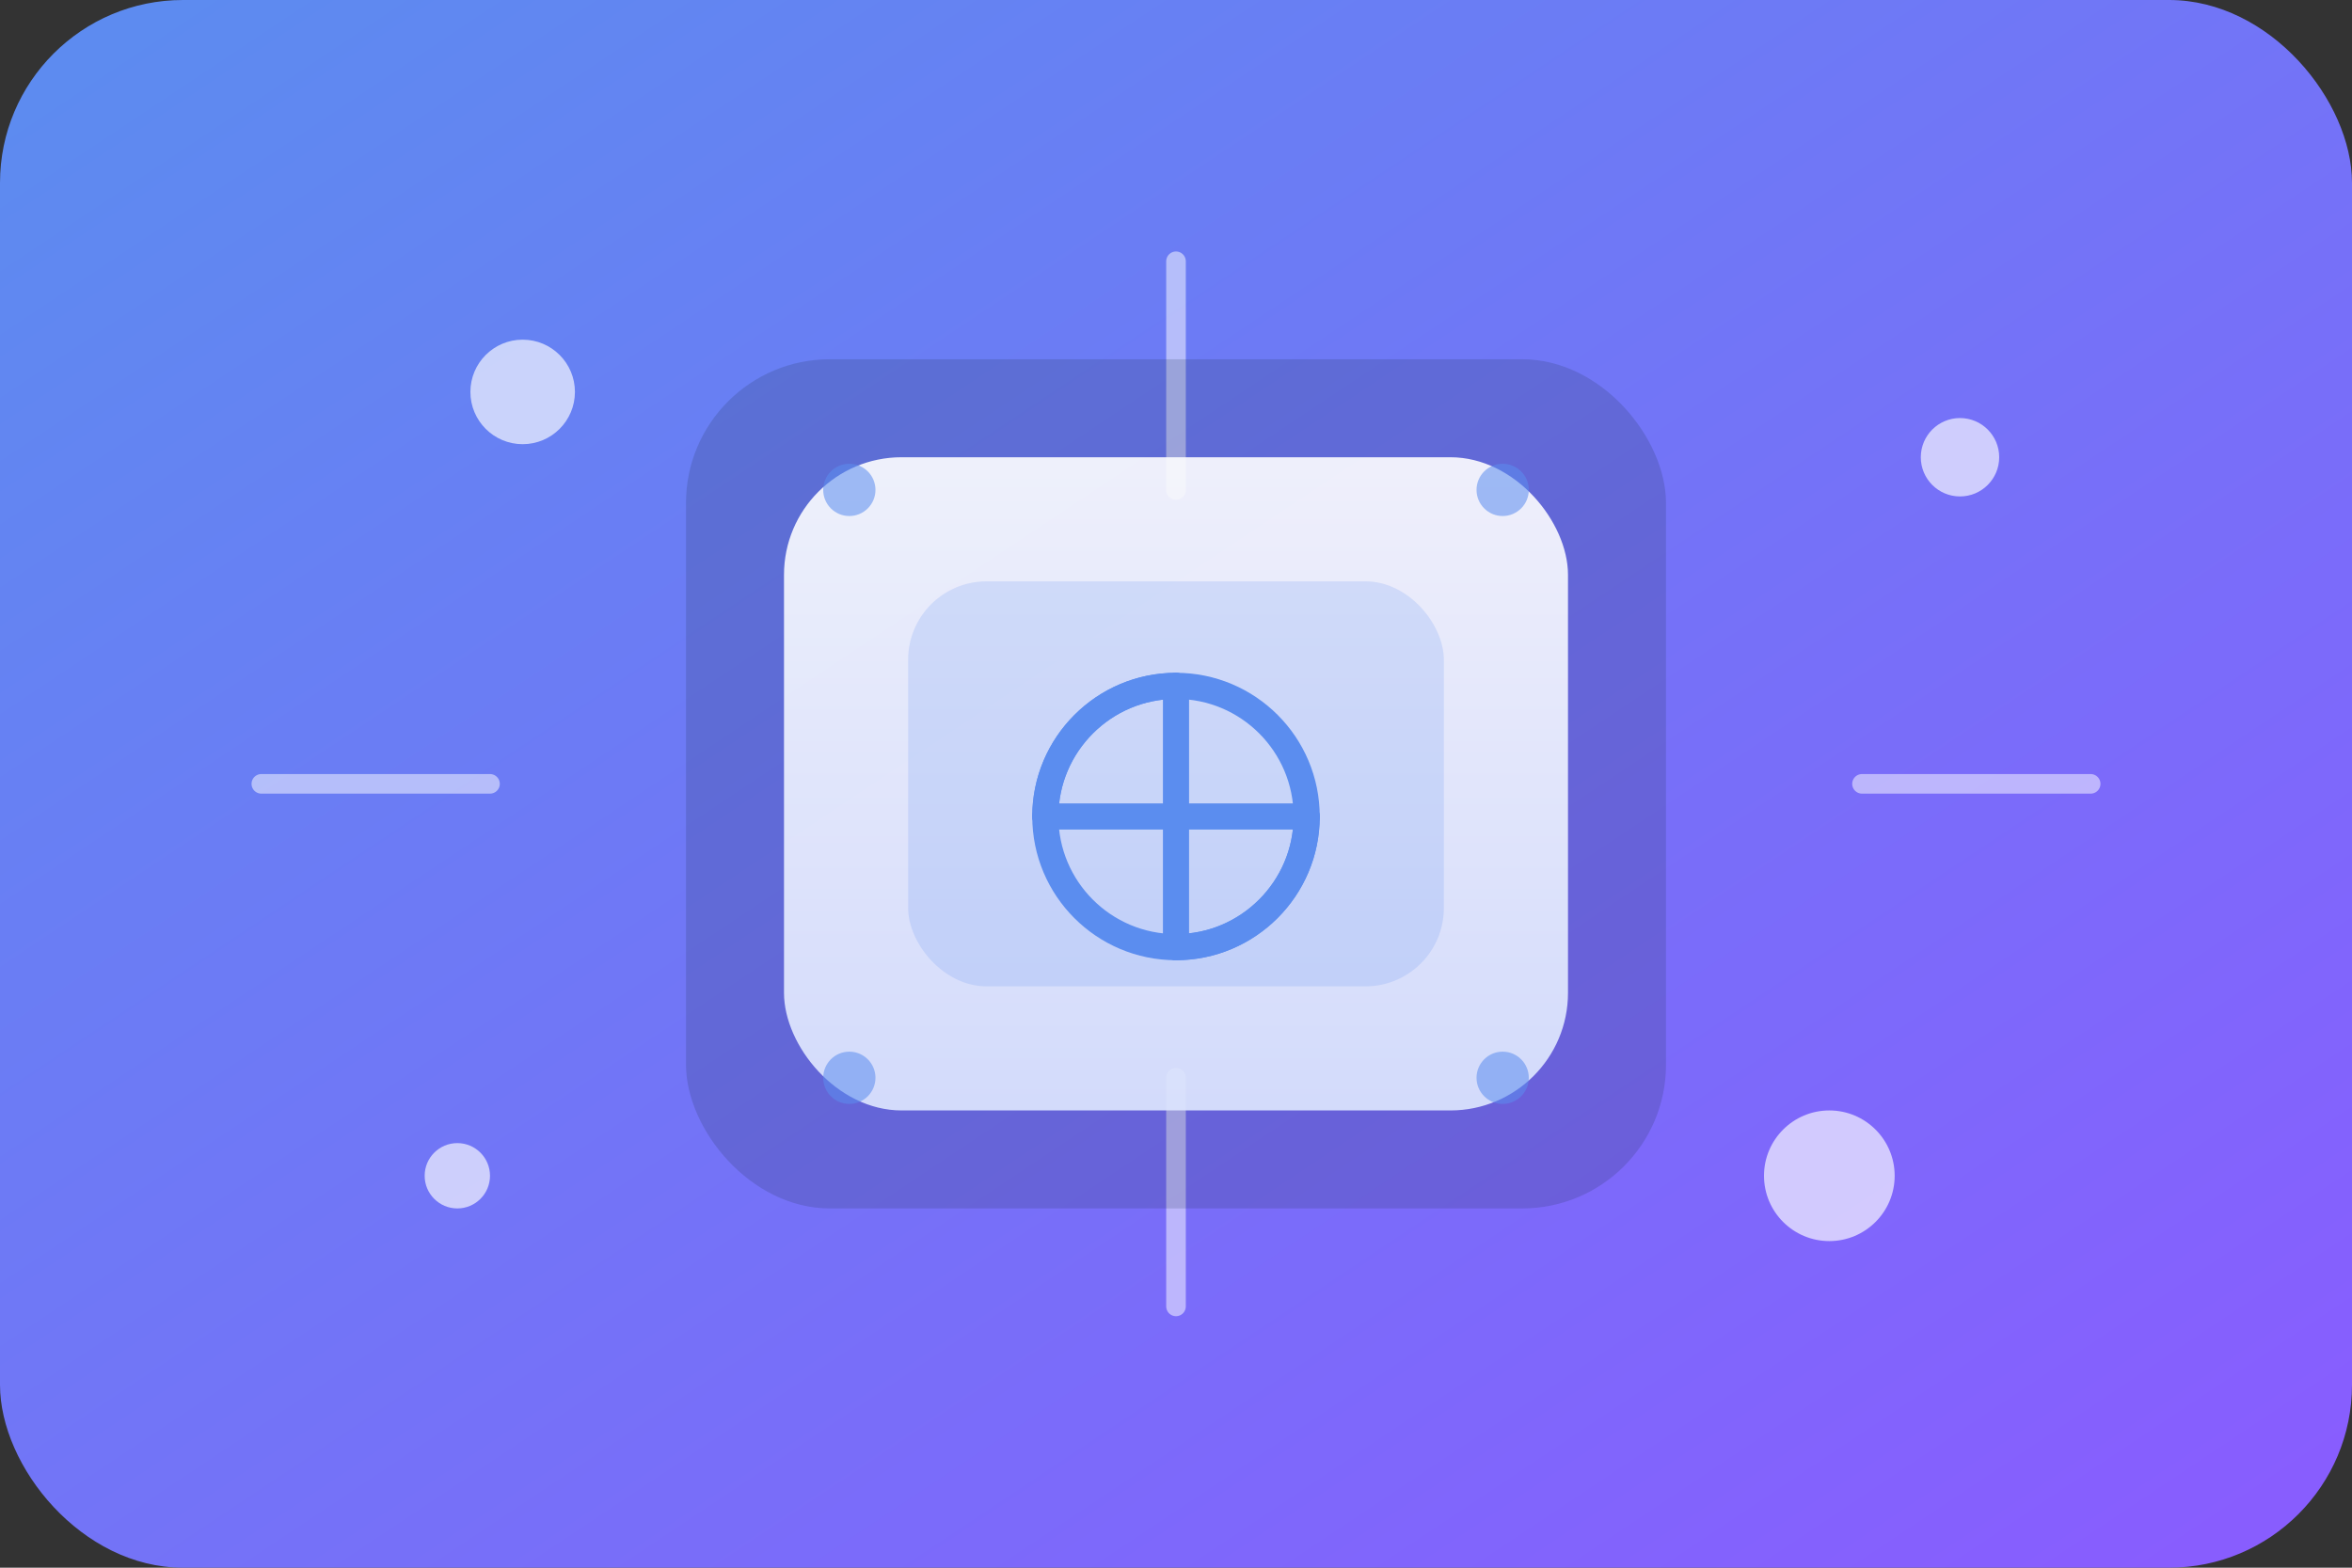<svg xmlns="http://www.w3.org/2000/svg" viewBox="0 0 360 240">
  <rect x="0" y="0" width="360" height="240" fill="#333333" stroke="none"/>
  <defs>
    <linearGradient id="aiGradient" x1="0%" y1="0%" x2="100%" y2="100%">
      <stop offset="0%" stop-color="#5b8def" />
      <stop offset="100%" stop-color="#8a5bff" />
    </linearGradient>
    <linearGradient id="chip" x1="0%" y1="0%" x2="0%" y2="100%">
      <stop offset="0%" stop-color="#fff" stop-opacity="0.9" />
      <stop offset="100%" stop-color="#dfe8ff" stop-opacity="0.9" />
    </linearGradient>
  </defs>
  <rect width="360" height="240" rx="28" fill="url(#aiGradient)" />
  <g fill="none" stroke="#ffffff" stroke-opacity="0.5" stroke-width="3" stroke-linecap="round">
    <path d="M40 120h35" />
    <path d="M285 120h35" />
    <path d="M180 40v35" />
    <path d="M180 165v35" />
  </g>
  <g transform="translate(105 55)">
    <rect width="150" height="130" rx="22" fill="#1f2d4d" opacity="0.18" />
    <rect x="15" y="15" width="120" height="100" rx="18" fill="url(#chip)" />
    <rect x="34" y="34" width="82" height="62" rx="12" fill="#5b8def" fill-opacity="0.18" />
    <g stroke="#5b8def" stroke-width="4" stroke-linecap="round" stroke-linejoin="round" fill="none">
      <path d="M55 70h40" />
      <path d="M75 50v40" />
      <circle cx="75" cy="70" r="20" />
      <path d="M55 70c0-11 9-20 20-20" />
      <path d="M95 70c0 11-9 20-20 20" />
    </g>
    <g fill="#5b8def" opacity="0.55">
      <circle cx="25" cy="20" r="4" />
      <circle cx="125" cy="20" r="4" />
      <circle cx="25" cy="110" r="4" />
      <circle cx="125" cy="110" r="4" />
    </g>
  </g>
  <g fill="#ffffff" fill-opacity="0.65">
    <circle cx="80" cy="60" r="8" />
    <circle cx="300" cy="70" r="6" />
    <circle cx="280" cy="180" r="10" />
    <circle cx="70" cy="180" r="5" />
  </g>
</svg>
